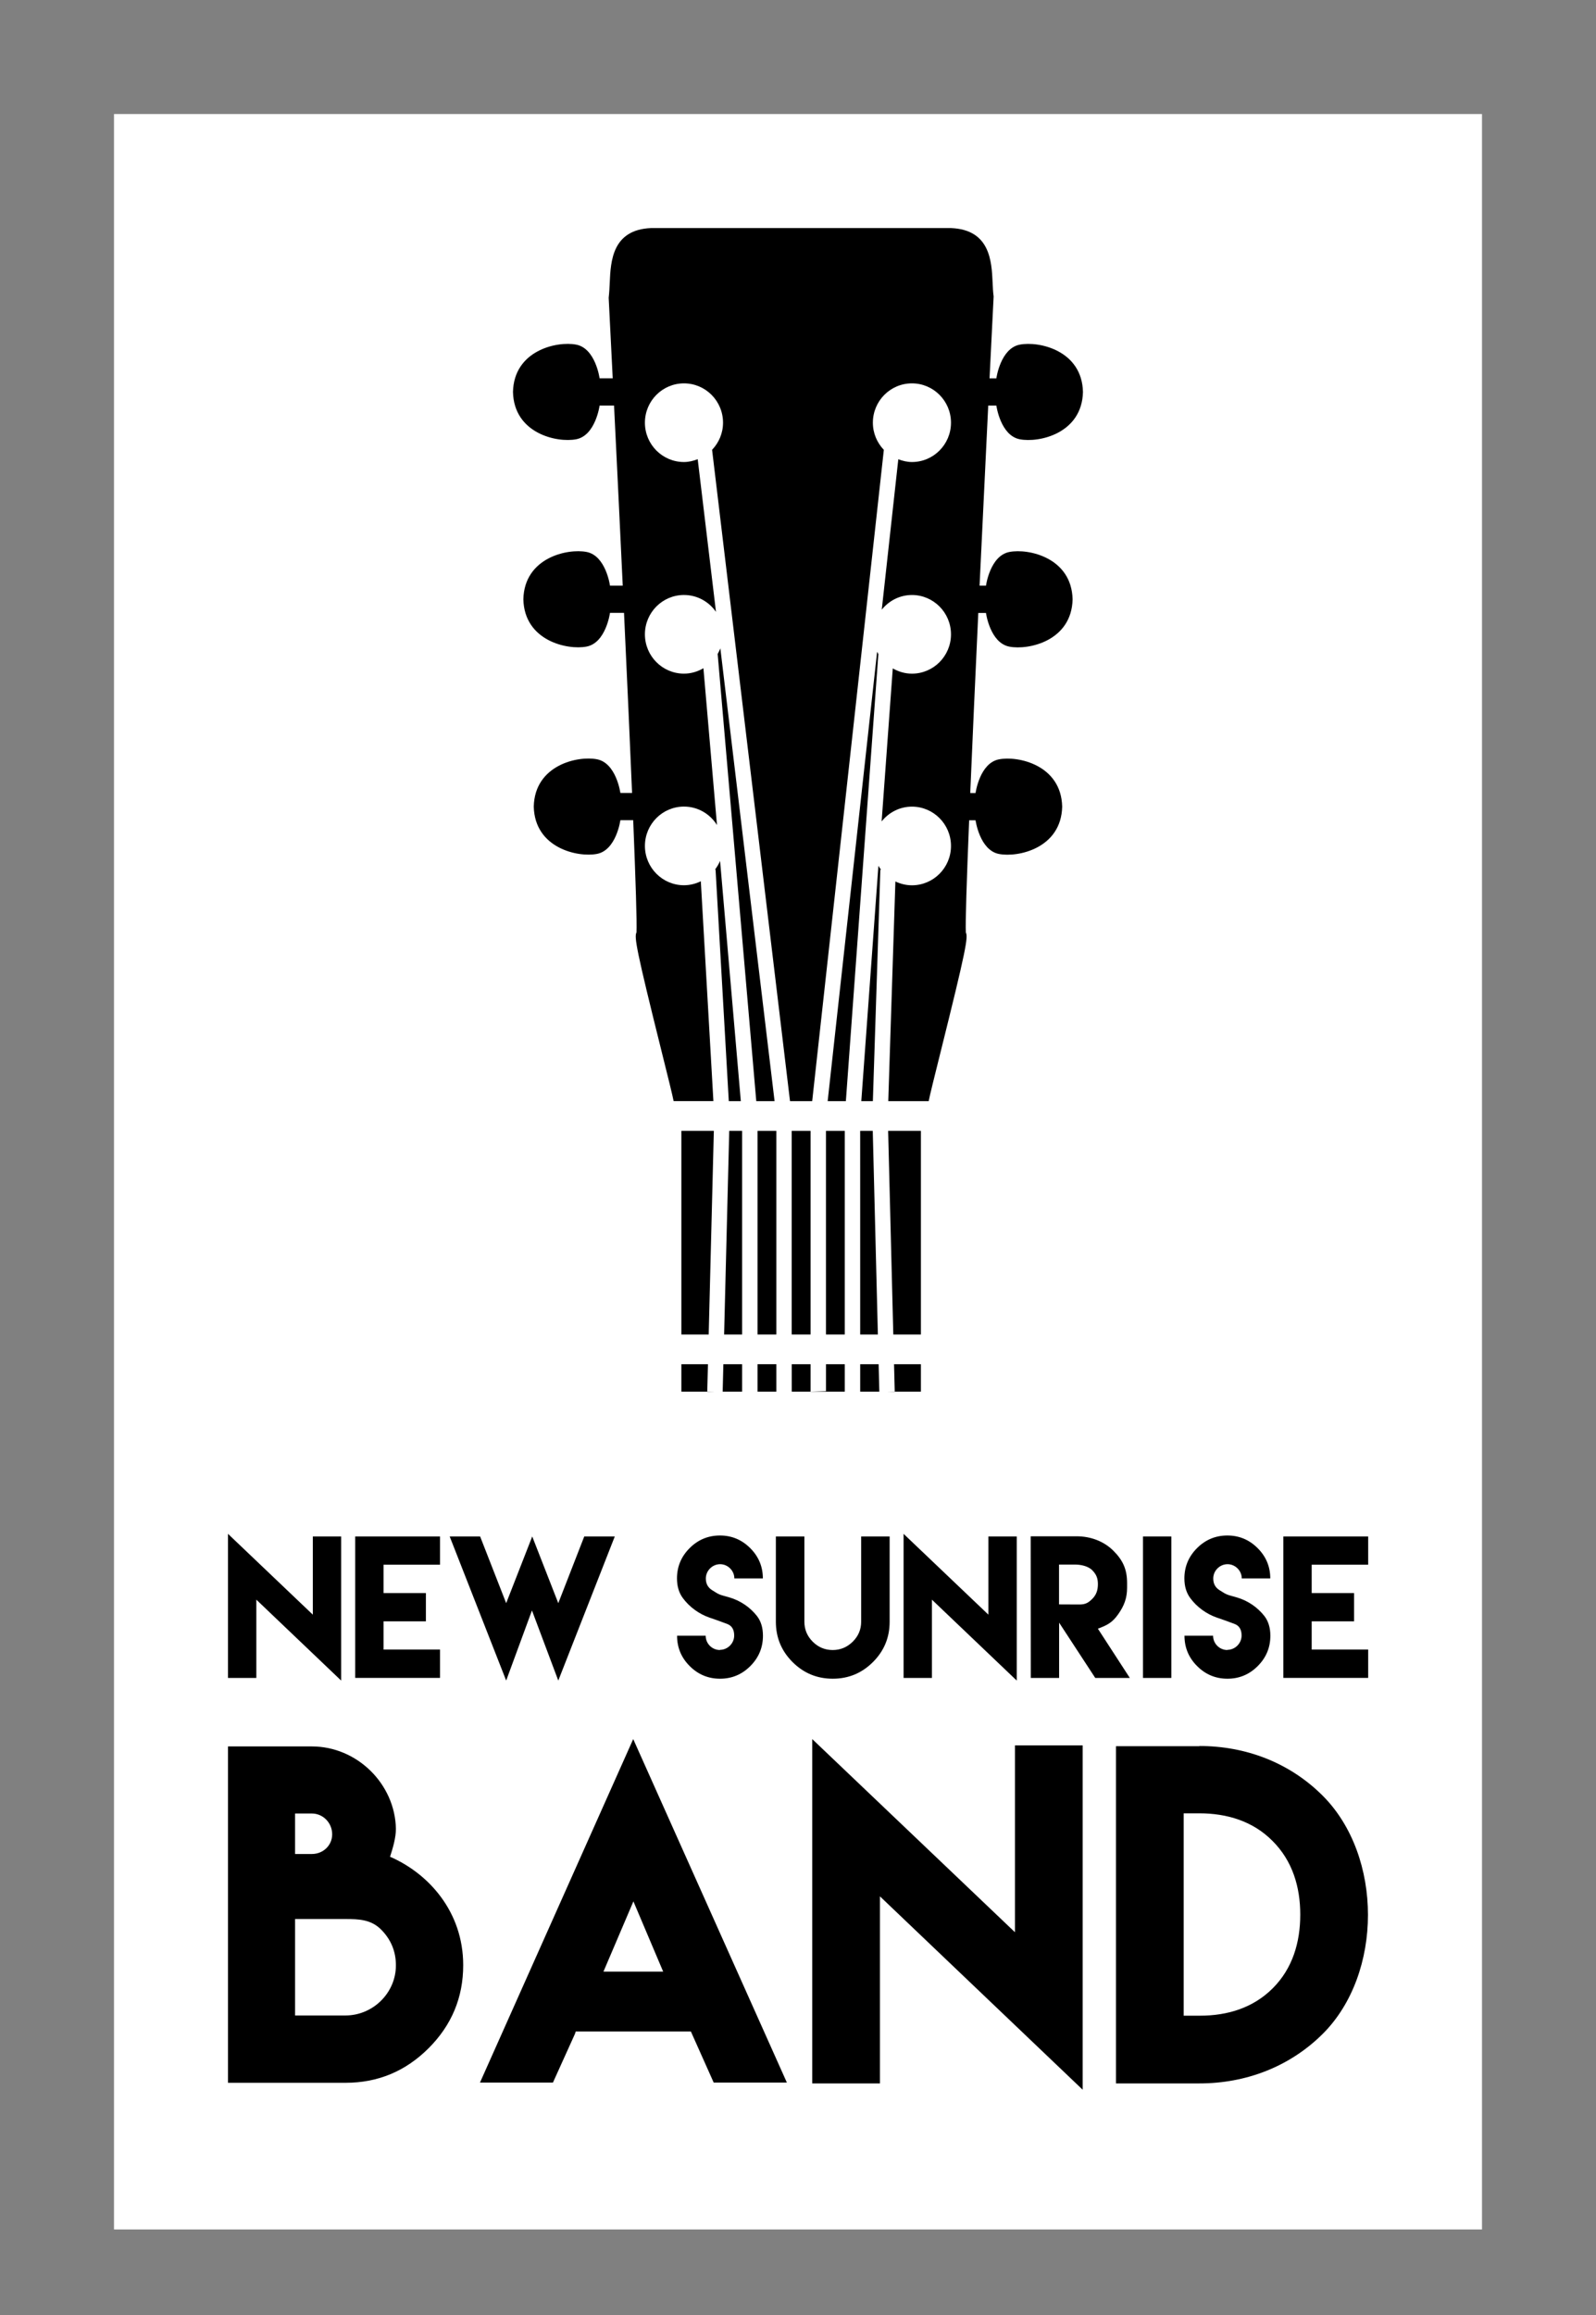 <svg xmlns="http://www.w3.org/2000/svg" viewBox="0 0 280 406"><rect x="0" y="0" width="280" height="406" fill="#808080" stroke="none"/><defs id="SvgjsDefs1513"/><g id="SvgjsG1520" featurekey="root" fill="#000000"/><g id="SvgjsG1521" featurekey="container1" fill="#ffffff" transform="matrix(1,0,0,1,20,20)"><rect xmlns="http://www.w3.org/2000/svg" width="240" height="371"/></g><g id="SvgjsG1522" featurekey="symbol1" fill="#000000" transform="matrix(2.316,0,0,2.316,24.193,12.209)"><g id="SvgjsG1523"><path fill="#000000" d="M43.758,60.575l1.002,17.536h0.912L44.1,59.92c-0.098,0.238-0.232,0.455-0.384,0.658L43.758,60.575z"/><path fill="#000000" d="M43.917,44.248l2.925,33.864h1.387l-4.107-34.285C44.065,43.974,43.994,44.112,43.917,44.248z"/><polygon fill="#000000" points="44.349,98.032 44.297,100.113 45.77,100.113 45.77,98.032 "/><rect x="46.937" y="98.032" fill="#000000" width="1.426" height="2.081"/><polygon fill="#000000" points="43.129,100.099 43.182,98.032 41.169,98.032 41.169,100.113 43.713,100.113 "/><polygon fill="#000000" points="43.628,80.361 41.169,80.361 41.169,95.782 43.238,95.782 "/><polygon fill="#000000" points="44.406,95.782 45.77,95.782 45.77,80.361 44.794,80.361 "/><polygon fill="#000000" points="52.122,98.032 52.122,100.072 50.955,100.108 50.955,98.032 49.529,98.032 49.53,100.113   53.547,100.113 53.547,98.032 "/><rect x="46.937" y="80.361" fill="#000000" width="1.426" height="15.421"/><path fill="#000000" d="M66.016,36.526c-1.469,0.284-1.773,2.552-1.773,2.552h-0.486c0.213-4.509,0.437-9.174,0.656-13.638h0.616  c0,0,0.306,2.268,1.773,2.552c1.447,0.281,4.714-0.429,4.787-3.583c-0.073-3.153-3.34-3.864-4.787-3.583  c-1.468,0.284-1.773,2.552-1.773,2.552h-0.516c0.105-2.143,0.209-4.226,0.309-6.201c-0.045-0.332-0.061-0.692-0.078-1.061  c-0.073-1.591-0.183-3.996-3.15-4.117l-22.726,0c-2.943,0.121-3.053,2.525-3.125,4.116c-0.017,0.368-0.033,0.729-0.081,1.167  c0.098,1.94,0.201,3.988,0.306,6.095h-0.994c0,0-0.305-2.268-1.772-2.552c-1.448-0.282-4.717,0.429-4.789,3.583  c0.072,3.154,3.341,3.863,4.789,3.583c1.467-0.284,1.772-2.552,1.772-2.552h1.095c0.22,4.458,0.446,9.124,0.658,13.638h-0.966  c0,0-0.306-2.268-1.772-2.552c-1.448-0.281-4.718,0.429-4.79,3.583c0.072,3.152,3.342,3.863,4.79,3.583  c1.467-0.284,1.772-2.552,1.772-2.552h1.063c0.233,4.99,0.445,9.704,0.61,13.636h-0.886c0,0-0.307-2.267-1.773-2.55  c-1.448-0.283-4.715,0.429-4.788,3.582c0.073,3.152,3.34,3.863,4.788,3.583c1.467-0.285,1.773-2.552,1.773-2.552h0.972  c0.186,4.6,0.288,7.784,0.25,8.493c-0.182,0.352-0.031,1.266,1.917,9.082c0.415,1.664,0.84,3.369,0.894,3.696h3.014l-0.953-16.647  c-0.388,0.187-0.817,0.301-1.276,0.301c-1.632,0-2.958-1.333-2.958-2.979c0-1.645,1.325-2.977,2.958-2.977  c1.056,0,1.977,0.56,2.5,1.397L42.839,45.33c-0.436,0.254-0.934,0.41-1.474,0.41c-1.632,0-2.958-1.333-2.958-2.978  c0-1.645,1.325-2.978,2.958-2.978c1.005,0,1.891,0.507,2.425,1.278l-1.384-11.56c-0.327,0.125-0.671,0.213-1.041,0.213  c-1.632,0-2.958-1.332-2.958-2.978c0-1.645,1.325-2.978,2.958-2.978c1.635,0,2.959,1.333,2.959,2.978c0,0.8-0.319,1.518-0.829,2.053  l5.903,49.322h1.68l5.427-49.319c-0.51-0.535-0.83-1.255-0.83-2.056c0-1.645,1.324-2.978,2.959-2.978  c1.632,0,2.958,1.333,2.958,2.978c0,1.646-1.326,2.978-2.958,2.978c-0.367,0-0.708-0.087-1.033-0.209l-1.253,11.389  c0.541-0.672,1.358-1.11,2.286-1.11c1.632,0,2.958,1.333,2.958,2.978c0,1.645-1.326,2.978-2.958,2.978  c-0.531,0-1.021-0.152-1.452-0.398l-0.844,11.587c0.543-0.677,1.363-1.119,2.296-1.119c1.632,0,2.958,1.332,2.958,2.977  c0,1.646-1.326,2.979-2.958,2.979c-0.45,0-0.872-0.109-1.254-0.29l-0.539,16.637h3.062c0.054-0.327,0.479-2.033,0.895-3.697  c1.95-7.817,2.101-8.73,1.918-9.081c-0.038-0.709,0.063-3.892,0.251-8.493h0.486c0,0,0.308,2.267,1.773,2.552  c1.45,0.28,4.716-0.431,4.789-3.583c-0.073-3.153-3.339-3.865-4.789-3.582c-1.466,0.283-1.773,2.55-1.773,2.55h-0.402  c0.165-3.931,0.377-8.644,0.609-13.636h0.582c0,0,0.305,2.268,1.773,2.552c1.447,0.28,4.716-0.43,4.789-3.583  C70.731,36.956,67.463,36.245,66.016,36.526z"/><rect x="52.121" y="80.361" fill="#000000" width="1.426" height="15.421"/><polygon fill="#000000" points="56.111,98.032 54.714,98.032 54.714,100.113 56.164,100.113 "/><polygon fill="#000000" points="57.278,98.032 57.331,100.099 56.747,100.113 59.313,100.113 59.313,98.032 "/><polygon fill="#000000" points="59.313,80.361 56.831,80.361 57.222,95.782 59.313,95.782 "/><polygon fill="#000000" points="54.713,80.361 54.714,95.782 56.054,95.782 55.666,80.361 "/><path fill="#000000" d="M54.798,78.111h0.876l0.567-17.522l0.055,0.003c-0.074-0.097-0.141-0.196-0.202-0.3L54.798,78.111z"/><rect x="49.526" y="80.361" fill="#000000" width="1.429" height="15.421"/><path fill="#000000" d="M52.25,78.111h1.379l2.462-33.853c-0.033-0.057-0.065-0.115-0.095-0.174L52.25,78.111z"/></g></g><g id="SvgjsG1524" featurekey="text1" fill="#000000" transform="matrix(1.576,0,0,1.576,38.769,256.474)"><path d="M0.781 7.949 l9.443 8.994 l0 -8.701 l3.154 0 l0 16.035 l-9.443 -9.004 l0 8.711 l-3.154 0 l0 -16.035 z M14.941 8.242 l9.443 0 l0 3.144 l-6.289 0 l0 3.154 l4.717 0 l0 3.144 l-4.717 0 l0 3.144 l6.289 0 l0 3.154 l-6.289 0 l-3.154 0 l0 -15.742 z M25.459 8.242 l3.389 0 l2.9 7.422 l2.9 -7.422 l2.9 7.422 l2.891 -7.422 l3.398 0 l-6.289 16.035 l-2.93 -7.803 l-2.871 7.803 z  M55.547 20.879 l-0.01 -0.02 c0.869 0 1.592 -0.723 1.592 -1.592 c0 -0.674 -0.264 -1.103 -0.801 -1.299 c-1.133 -0.42 -0.859 -0.322 -1.963 -0.703 c-1.162 -0.4 -2.236 -1.191 -2.959 -2.178 c-0.43 -0.586 -0.645 -1.309 -0.645 -2.178 c0 -1.309 0.469 -2.432 1.406 -3.369 s2.061 -1.406 3.379 -1.406 c1.309 0 2.432 0.469 3.369 1.406 s1.406 2.061 1.406 3.369 l-3.174 0 c0 -0.859 -0.723 -1.582 -1.582 -1.582 c-0.869 0 -1.592 0.723 -1.592 1.592 c0 0.566 0.225 0.996 0.684 1.289 c0.938 0.605 0.83 0.488 1.953 0.82 c1.211 0.352 2.305 1.103 3.057 2.07 c0.439 0.566 0.664 1.299 0.664 2.188 c0 1.318 -0.469 2.441 -1.406 3.379 s-2.061 1.406 -3.369 1.406 c-1.318 0 -2.441 -0.469 -3.379 -1.406 s-1.406 -2.061 -1.406 -3.379 l3.184 0 c0 0.879 0.713 1.592 1.592 1.592 z M71.26 8.242 l3.174 0 l0 6.328 l0 3.164 c0 1.748 -0.615 3.242 -1.855 4.482 s-2.734 1.855 -4.473 1.855 c-1.748 0 -3.242 -0.615 -4.482 -1.855 s-1.855 -2.734 -1.855 -4.482 l0 -3.164 l0 -6.328 l3.174 0 l0 6.328 l0 2.832 l0 0.322 c0 0.869 0.312 1.611 0.928 2.227 s1.357 0.928 2.227 0.928 c0.859 0 1.602 -0.312 2.227 -0.928 s0.938 -1.357 0.938 -2.227 l0 -0.322 l0 -2.832 l0 -6.328 z M75.986 7.949 l9.443 8.994 l0 -8.701 l3.154 0 l0 16.035 l-9.443 -9.004 l0 8.711 l-3.154 0 l0 -16.035 z M90.146 23.984 l-0.01 -15.762 l5.117 0 c1.514 0 3.008 0.527 4.092 1.611 s1.523 2.1 1.523 3.613 l0 0.488 c0 1.172 -0.332 2.031 -0.996 2.969 s-1.221 1.211 -2.256 1.602 l3.555 5.479 l-3.848 0 l-4.023 -6.152 l0 6.152 l-3.154 0 z M93.291 15.801 l2.256 0.01 c0.654 0 0.986 -0.166 1.445 -0.625 s0.625 -0.986 0.625 -1.641 c0 -0.645 -0.166 -1.074 -0.625 -1.543 s-1.279 -0.635 -1.934 -0.635 l-1.768 0 l0 4.434 z M102.637 23.984 l0 -15.742 l3.154 0 l0 15.742 l-3.154 0 z M112.031 20.879 l-0.01 -0.02 c0.869 0 1.592 -0.723 1.592 -1.592 c0 -0.674 -0.264 -1.103 -0.801 -1.299 c-1.133 -0.42 -0.859 -0.322 -1.963 -0.703 c-1.162 -0.4 -2.236 -1.191 -2.959 -2.178 c-0.43 -0.586 -0.645 -1.309 -0.645 -2.178 c0 -1.309 0.469 -2.432 1.406 -3.369 s2.061 -1.406 3.379 -1.406 c1.309 0 2.432 0.469 3.369 1.406 s1.406 2.061 1.406 3.369 l-3.174 0 c0 -0.859 -0.723 -1.582 -1.582 -1.582 c-0.869 0 -1.592 0.723 -1.592 1.592 c0 0.566 0.225 0.996 0.684 1.289 c0.938 0.605 0.83 0.488 1.953 0.82 c1.211 0.352 2.305 1.103 3.057 2.07 c0.439 0.566 0.664 1.299 0.664 2.188 c0 1.318 -0.469 2.441 -1.406 3.379 s-2.061 1.406 -3.369 1.406 c-1.318 0 -2.441 -0.469 -3.379 -1.406 s-1.406 -2.061 -1.406 -3.379 l3.184 0 c0 0.879 0.713 1.592 1.592 1.592 z M118.262 8.242 l9.443 0 l0 3.144 l-6.289 0 l0 3.154 l4.717 0 l0 3.144 l-4.717 0 l0 3.144 l6.289 0 l0 3.154 l-6.289 0 l-3.154 0 l0 -15.742 z"/></g><g id="SvgjsG1525" featurekey="text2" fill="#000000" transform="matrix(3.766,0,0,3.766,37.021,275.062)"><path d="M4.707 8.291 l-0.01 0 c2.109 0 3.877 1.748 3.916 3.838 c0 0.42 -0.146 0.908 -0.273 1.299 c1.797 0.781 3.408 2.559 3.408 5.049 c0 1.504 -0.537 2.793 -1.611 3.867 s-2.363 1.611 -3.867 1.611 l-5.479 0 l0 -15.664 l3.916 0 z M3.916 13.3 l0.781 0 c0.527 0 0.947 -0.4 0.947 -0.918 c0 -0.527 -0.42 -0.967 -0.947 -0.967 l-0.781 0 l0 1.885 z M6.26 20.82 c1.289 0 2.353 -1.055 2.353 -2.334 c0 -0.654 -0.234 -1.211 -0.693 -1.67 s-1.016 -0.488 -1.66 -0.488 l-2.344 0 l0 4.492 l2.344 0 z M18.281 18.779 l2.783 0 l-1.387 -3.272 z M16.992 21.562 l-0.039 0.117 l-1.025 2.266 l-0.547 0 l-0.127 0 l-2.051 0 l-0.674 0 l7.139 -15.996 l7.158 15.996 l-0.674 0 l-2.051 0 l-0.137 0 l-0.547 0 l-1.016 -2.275 l-0.049 -0.107 l-5.361 0 z M28.008 7.949 l9.443 8.994 l0 -8.701 l3.154 0 l0 16.035 l-9.443 -9.004 l0 8.711 l-3.154 0 l0 -16.035 z M46.045 8.281 l0 -0.01 c2.158 0 4.199 0.771 5.742 2.314 c2.812 2.812 2.812 8.291 0 11.094 c-1.543 1.533 -3.584 2.305 -5.742 2.305 l-3.887 0 l0 -15.703 l3.887 0 z M46.055 20.83 l0.01 0 c1.289 0 2.481 -0.361 3.398 -1.279 s1.279 -2.129 1.279 -3.428 c0 -1.289 -0.361 -2.5 -1.289 -3.428 c-0.918 -0.928 -2.129 -1.289 -3.418 -1.289 l-0.723 0 l0 9.424 l0.742 0 z"/></g></svg>